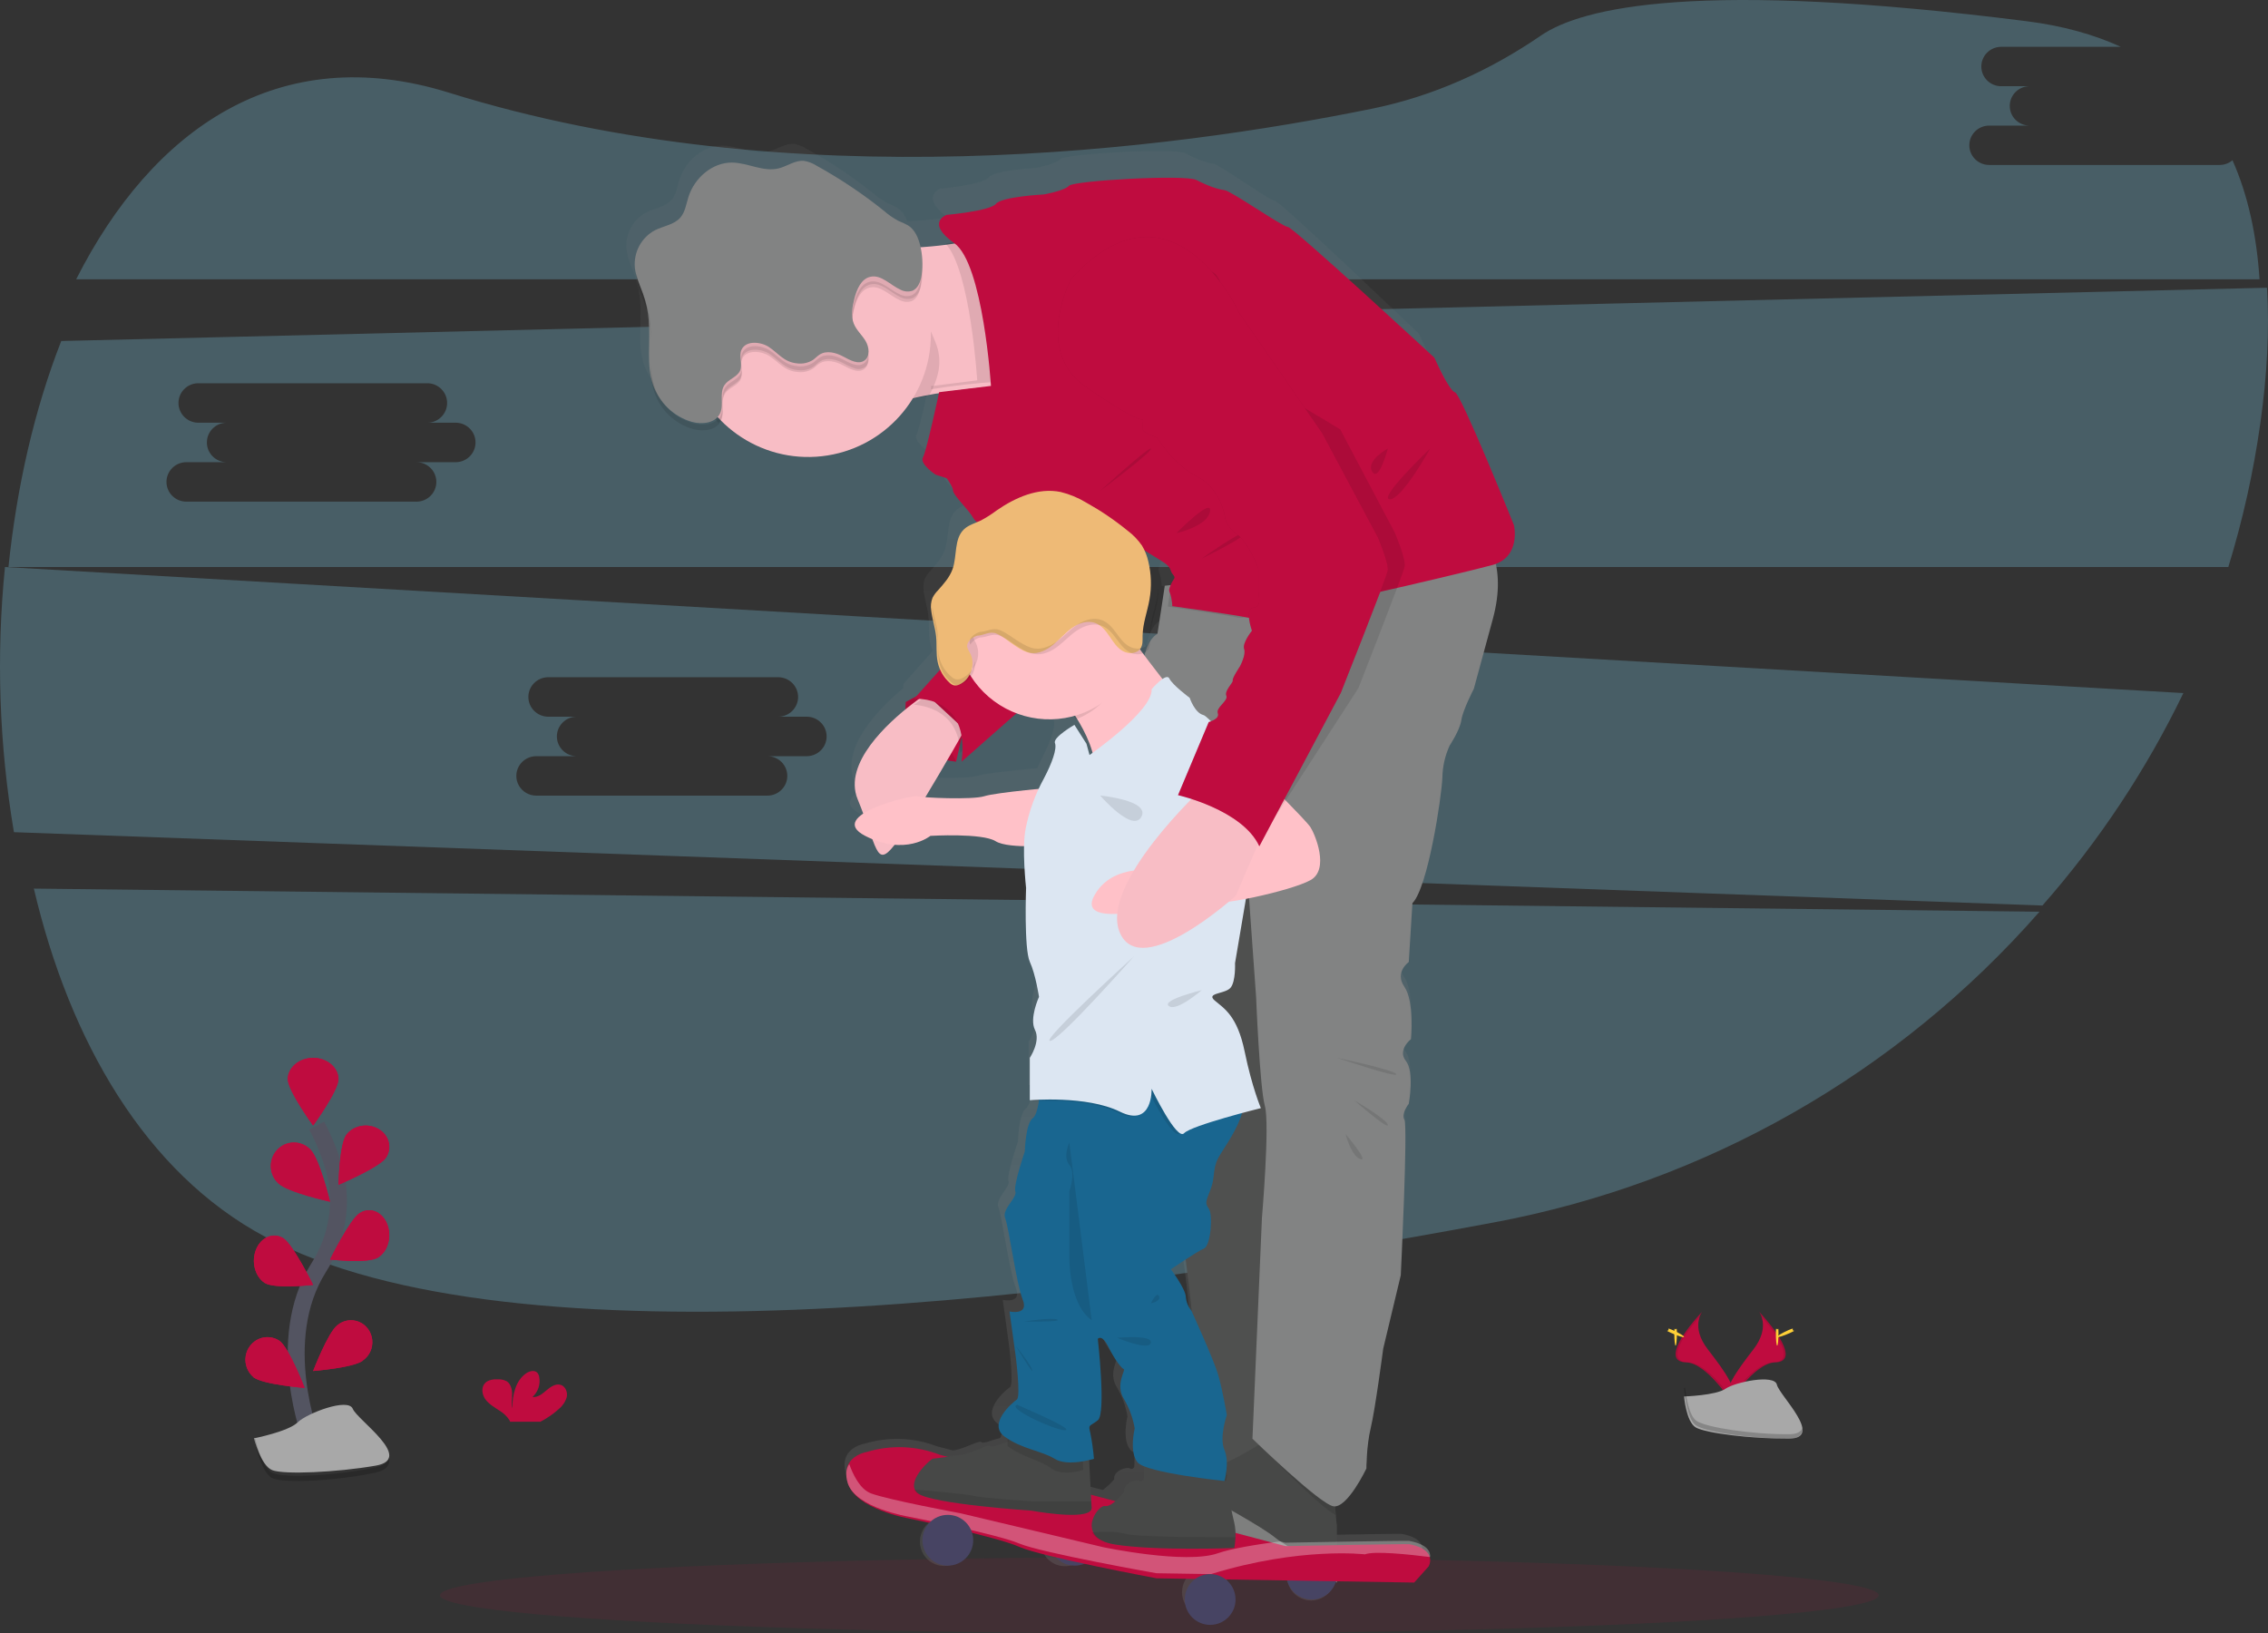 <?xml version="1.0" encoding="UTF-8"?>
<svg width="268px" height="193px" viewBox="0 0 268 193" version="1.1" xmlns="http://www.w3.org/2000/svg" xmlns:xlink="http://www.w3.org/1999/xlink">
    <rect x="0" y="0" width="268" height="193" fill="#333333" stroke="none"/>
    <!-- Generator: Sketch 55 (78076) - https://sketchapp.com -->
    <title>undraw_fatherhood_7i19</title>
    <desc>Created with Sketch.</desc>
    <defs>
        <linearGradient x1="50.002%" y1="100.052%" x2="50.002%" y2="0.007%" id="linearGradient-1">
            <stop stop-color="#808080" stop-opacity="0.25" offset="0%"></stop>
            <stop stop-color="#808080" stop-opacity="0.12" offset="54%"></stop>
            <stop stop-color="#808080" stop-opacity="0.1" offset="100%"></stop>
        </linearGradient>
    </defs>
    <g id="principal" stroke="none" stroke-width="1" fill="none" fill-rule="evenodd">
        <g id="Intro-simulador-version-terceros-5" transform="translate(-54, -170)">
            <g id="undraw_fatherhood_7i19" transform="translate(54, 170)">
                <path d="M4,105 C8.229,123.013 17.183,138.584 31.33,146.142 C60.739,161.827 127.057,153.736 176.55,144.442 C201.56,139.762 224.262,126.831 241,107.731 L4,105 Z" id="Path" fill="#6BA4B8" fill-rule="nonzero" opacity="0.38"></path>
                <path d="M262.275,19.493 L235.058,19.493 C233.759,19.493 232.706,18.451 232.706,17.167 C232.706,15.882 233.759,14.841 235.058,14.841 L239.763,14.841 C238.493,14.801 237.485,13.771 237.485,12.514 C237.485,11.258 238.493,10.228 239.763,10.187 L236.403,10.187 C235.133,10.147 234.125,9.117 234.125,7.86 C234.125,6.604 235.133,5.574 236.403,5.534 L250.609,5.534 C247.457,4.085 243.772,3.053 239.526,2.512 C200.791,-2.407 186.961,0.848 182.082,4.203 C176.064,8.333 169.349,11.371 162.173,12.834 C138.273,17.71 93.578,23.579 53.068,10.955 C32.934,4.676 17.971,15.283 9,33 L267,33 C266.663,27.851 265.655,23.098 263.804,18.935 C263.379,19.296 262.836,19.494 262.275,19.493 Z" id="Path" fill="#6BA4B8" fill-rule="nonzero" opacity="0.38"></path>
                <path d="M0.588,67 C-0.461,77.445 -0.105,87.982 1.646,98.334 L241.345,107 C248.018,99.414 253.621,90.969 258,81.896 L0.588,67 Z M95.392,89.352 L90.672,89.352 C91.975,89.352 93.031,90.395 93.031,91.683 C93.031,92.97 91.975,94.014 90.672,94.014 L63.371,94.014 C62.528,94.014 61.75,93.569 61.328,92.848 C60.907,92.127 60.907,91.238 61.328,90.517 C61.75,89.796 62.528,89.352 63.371,89.352 L68.09,89.352 C66.817,89.311 65.805,88.279 65.805,87.019 C65.805,85.76 66.817,84.728 68.09,84.687 L64.72,84.687 C63.447,84.647 62.435,83.614 62.435,82.355 C62.435,81.095 63.447,80.063 64.72,80.023 L92.022,80.023 C93.295,80.063 94.307,81.095 94.307,82.355 C94.307,83.614 93.295,84.647 92.022,84.687 L95.392,84.687 C96.666,84.728 97.677,85.76 97.677,87.019 C97.677,88.279 96.666,89.311 95.392,89.352 L95.392,89.352 Z" id="Shape" fill="#6BA4B8" fill-rule="nonzero" opacity="0.38"></path>
                <path d="M267.879,34 L7.237,40.294 C4.066,48.381 1.976,57.519 1,67 L263.312,67 C265.025,61.433 266.291,55.741 267.101,49.976 C267.881,44.406 268.194,39.018 267.879,34 Z M53.915,54.614 L49.214,54.614 C50.053,54.614 50.829,55.058 51.248,55.779 C51.668,56.501 51.668,57.389 51.248,58.11 C50.829,58.832 50.053,59.276 49.214,59.276 L22.022,59.276 C20.725,59.276 19.673,58.232 19.673,56.945 C19.673,55.657 20.725,54.614 22.022,54.614 L26.723,54.614 C25.455,54.573 24.447,53.541 24.447,52.282 C24.447,51.022 25.455,49.99 26.723,49.949 L23.367,49.949 C22.098,49.909 21.091,48.877 21.091,47.617 C21.091,46.358 22.098,45.325 23.367,45.285 L50.558,45.285 C51.827,45.325 52.834,46.358 52.834,47.617 C52.834,48.877 51.827,49.909 50.558,49.949 L53.915,49.949 C55.183,49.99 56.191,51.022 56.191,52.282 C56.191,53.541 55.183,54.573 53.915,54.614 L53.915,54.614 Z" id="Shape" fill="#6BA4B8" fill-rule="nonzero" opacity="0.38"></path>
                <ellipse id="Oval" fill="#BF0C3F" fill-rule="nonzero" opacity="0.1" cx="137" cy="188.5" rx="85" ry="4.5"></ellipse>
                <path d="M207.856,155 C207.856,155 209.255,156.767 207.209,159.423 C205.163,162.079 203.476,164.337 204.151,166 C204.151,166 207.237,161.049 209.758,160.98 C212.278,160.912 210.619,157.978 207.856,155 Z" id="Path" fill="#BF0C3F" fill-rule="nonzero"></path>
                <path d="M207.815,155 C207.937,155.171 208.034,155.357 208.103,155.552 C210.583,158.329 211.903,160.92 209.521,160.984 C207.299,161.045 204.637,164.826 204,165.781 C204.02,165.856 204.045,165.929 204.075,166 C204.075,166 207.196,161.052 209.745,160.984 C212.295,160.915 210.609,157.976 207.815,155 Z" id="Path" fill="#000000" fill-rule="nonzero" opacity="0.1"></path>
                <path d="M210.155,157.522 C210.155,158.339 210.087,159 210.001,159 C209.916,159 209.845,158.339 209.845,157.522 C209.845,156.706 209.933,157.09 210.018,157.09 C210.104,157.09 210.155,156.706 210.155,157.522 Z" id="Path" fill="#FFD037" fill-rule="nonzero"></path>
                <path d="M211.524,157.505 C210.743,157.857 210.064,158.069 210.004,157.979 C209.944,157.889 210.532,157.532 211.313,157.18 C212.094,156.828 211.784,157.084 211.844,157.18 C211.904,157.276 212.305,157.154 211.524,157.505 Z" id="Path" fill="#FFD037" fill-rule="nonzero"></path>
                <path d="M201.144,155 C201.144,155 199.744,156.767 201.791,159.423 C203.838,162.079 205.522,164.337 204.85,166 C204.85,166 201.76,161.049 199.242,160.98 C196.724,160.912 198.378,157.978 201.144,155 Z" id="Path" fill="#BF0C3F" fill-rule="nonzero"></path>
                <path d="M201.185,155 C201.062,155.17 200.964,155.356 200.896,155.552 C198.416,158.329 197.094,160.92 199.478,160.984 C201.698,161.045 204.376,164.826 205,165.781 C204.979,165.855 204.954,165.926 204.925,166 C204.925,166 201.801,161.052 199.254,160.984 C196.707,160.915 198.388,157.976 201.185,155 Z" id="Path" fill="#000000" fill-rule="nonzero" opacity="0.1"></path>
                <path d="M197.845,157.522 C197.845,158.339 197.913,159 197.999,159 C198.084,159 198.155,158.339 198.155,157.522 C198.155,156.706 198.067,157.09 197.982,157.09 C197.896,157.09 197.845,156.706 197.845,157.522 Z" id="Path" fill="#FFD037" fill-rule="nonzero"></path>
                <path d="M197.474,157.505 C198.254,157.857 198.936,158.069 198.996,157.979 C199.056,157.889 198.469,157.532 197.688,157.18 C196.908,156.828 197.217,157.084 197.158,157.18 C197.098,157.276 196.694,157.154 197.474,157.505 Z" id="Path" fill="#FFD037" fill-rule="nonzero"></path>
                <path d="M199,165.009 C199,165.009 202.762,164.893 203.898,164.098 C205.034,163.304 209.685,162.35 209.966,163.615 C210.248,164.881 215.618,169.965 211.372,169.999 C207.126,170.033 201.505,169.347 200.374,168.668 C199.242,167.989 199,165.009 199,165.009 Z" id="Path" fill="#A8A8A8" fill-rule="nonzero"></path>
                <path d="M211.448,169.471 C207.2,169.512 201.577,168.689 200.445,167.875 C199.583,167.253 199.24,165.025 199.125,164 L199,164 C199,164 199.245,167.586 200.37,168.403 C201.494,169.219 207.124,170.039 211.372,169.999 C212.597,169.999 213.024,169.471 212.999,168.707 C212.828,169.176 212.36,169.463 211.448,169.471 Z" id="Path" fill="#000000" fill-rule="nonzero" opacity="0.2"></path>
                <path d="M66.037,166.487 C66.483,166.124 66.808,165.636 66.97,165.085 C67.089,164.531 66.851,163.875 66.319,163.659 C65.721,163.432 65.082,163.846 64.596,164.262 C64.11,164.678 63.558,165.155 62.924,165.066 C63.587,164.467 63.886,163.565 63.711,162.691 C63.683,162.513 63.608,162.345 63.492,162.207 C63.159,161.853 62.559,162.003 62.16,162.282 C60.897,163.168 60.544,164.879 60.537,166.417 C60.411,165.862 60.518,165.284 60.515,164.722 C60.513,164.16 60.355,163.512 59.874,163.214 C59.575,163.055 59.24,162.976 58.901,162.986 C58.333,162.964 57.701,163.023 57.312,163.434 C56.826,163.95 56.955,164.812 57.375,165.371 C57.796,165.93 58.432,166.293 59.018,166.683 C59.489,166.962 59.892,167.344 60.194,167.799 C60.229,167.864 60.258,167.931 60.282,168 L63.842,168 C64.639,167.597 65.377,167.088 66.037,166.487 L66.037,166.487 Z" id="Path" fill="#BF0C3F" fill-rule="nonzero"></path>
                <path d="M36.765,170 C36.765,170 32.284,158.408 37.603,149.878 C39.867,146.31 40.551,142.279 39.553,138.389 C39.061,136.547 38.347,134.743 37.421,133" id="Path" stroke="#535461" stroke-width="2"></path>
                <path d="M40,127.483 C40,128.898 37.001,133 37.001,133 C37.001,133 34,128.888 34,127.483 C34.05,126.099 35.378,125 37,125 C38.622,125 39.95,126.099 40,127.483 L40,127.483 Z" id="Path" fill="#BF0C3F" fill-rule="nonzero"></path>
                <path d="M45.593,136.822 C44.76,137.987 40,140 40,140 C40,140 40.087,135.253 40.923,134.09 C41.777,132.968 43.464,132.664 44.729,133.404 C45.995,134.144 46.378,135.659 45.593,136.822 L45.593,136.822 Z" id="Path" fill="#BF0C3F" fill-rule="nonzero"></path>
                <path d="M44.648,148.604 C43.475,149.336 39,148.829 39,148.829 C39,148.829 41.333,144.074 42.506,143.343 C43.268,142.843 44.188,142.893 44.912,143.472 C45.635,144.051 46.05,145.069 45.995,146.134 C45.94,147.198 45.425,148.143 44.648,148.604 L44.648,148.604 Z" id="Path" fill="#BF0C3F" fill-rule="nonzero"></path>
                <path d="M42.884,160.774 C41.761,161.627 37,162 37,162 C37,162 38.753,157.442 39.867,156.588 C40.588,155.981 41.578,155.831 42.44,156.198 C43.302,156.566 43.897,157.39 43.988,158.344 C44.079,159.298 43.651,160.225 42.874,160.757 L42.884,160.774 Z" id="Path" fill="#BF0C3F" fill-rule="nonzero"></path>
                <path d="M32.884,139.822 C33.964,140.89 39,142 39,142 C39,142 37.765,136.906 36.68,135.836 C35.987,135.114 34.963,134.832 34.007,135.099 C33.05,135.367 32.312,136.141 32.077,137.122 C31.843,138.104 32.15,139.137 32.879,139.822 L32.884,139.822 Z" id="Path" fill="#BF0C3F" fill-rule="nonzero"></path>
                <path d="M31.282,151.6 C32.47,152.339 37,151.828 37,151.828 C37,151.828 34.638,147.033 33.451,146.292 C32.268,145.593 30.849,146.19 30.258,147.635 C29.668,149.081 30.123,150.843 31.282,151.6 L31.282,151.6 Z" id="Path" fill="#BF0C3F" fill-rule="nonzero"></path>
                <path d="M29.946,162.742 C31.102,163.615 36,164 36,164 C36,164 34.198,159.323 33.049,158.448 C31.894,157.66 30.338,157.937 29.512,159.079 C28.685,160.22 28.88,161.824 29.953,162.725 L29.946,162.742 Z" id="Path" fill="#BF0C3F" fill-rule="nonzero"></path>
                <path d="M40,127.483 C40,128.898 37.001,133 37.001,133 C37.001,133 34,128.888 34,127.483 C34.05,126.099 35.378,125 37,125 C38.622,125 39.95,126.099 40,127.483 L40,127.483 Z" id="Path" fill="#BF0C3F" fill-rule="nonzero"></path>
                <path d="M45.593,136.822 C44.76,137.987 40,140 40,140 C40,140 40.087,135.253 40.923,134.09 C41.777,132.968 43.464,132.664 44.729,133.404 C45.995,134.144 46.378,135.659 45.593,136.822 L45.593,136.822 Z" id="Path" fill="#BF0C3F" fill-rule="nonzero"></path>
                <path d="M44.648,148.604 C43.475,149.336 39,148.829 39,148.829 C39,148.829 41.333,144.074 42.506,143.343 C43.268,142.843 44.188,142.893 44.912,143.472 C45.635,144.051 46.05,145.069 45.995,146.134 C45.94,147.198 45.425,148.143 44.648,148.604 L44.648,148.604 Z" id="Path" fill="#BF0C3F" fill-rule="nonzero"></path>
                <path d="M42.884,160.774 C41.761,161.627 37,162 37,162 C37,162 38.753,157.442 39.867,156.588 C40.588,155.981 41.578,155.831 42.44,156.198 C43.302,156.566 43.897,157.39 43.988,158.344 C44.079,159.298 43.651,160.225 42.874,160.757 L42.884,160.774 Z" id="Path" fill="#BF0C3F" fill-rule="nonzero"></path>
                <path d="M32.884,139.822 C33.964,140.89 39,142 39,142 C39,142 37.765,136.906 36.68,135.836 C35.987,135.114 34.963,134.832 34.007,135.099 C33.05,135.367 32.312,136.141 32.077,137.122 C31.843,138.104 32.15,139.137 32.879,139.822 L32.884,139.822 Z" id="Path" fill="#BF0C3F" fill-rule="nonzero"></path>
                <path d="M31.282,151.6 C32.47,152.339 37,151.828 37,151.828 C37,151.828 34.638,147.033 33.451,146.292 C32.268,145.593 30.849,146.19 30.258,147.635 C29.668,149.081 30.123,150.843 31.282,151.6 L31.282,151.6 Z" id="Path" fill="#BF0C3F" fill-rule="nonzero"></path>
                <path d="M29.946,162.742 C31.102,163.615 36,164 36,164 C36,164 34.198,159.323 33.049,158.448 C31.894,157.66 30.338,157.937 29.512,159.079 C28.685,160.22 28.88,161.824 29.953,162.725 L29.946,162.742 Z" id="Path" fill="#BF0C3F" fill-rule="nonzero"></path>
                <path d="M30,169.96 C30,169.96 34.077,169.153 35.163,168.079 C36.249,167.004 41.141,165.123 41.684,166.466 C42.227,167.808 49.019,172.377 44.399,173.183 C39.779,173.99 33.532,174.258 32.174,173.719 C30.817,173.181 30,169.96 30,169.96 Z" id="Path" fill="#A8A8A8" fill-rule="nonzero"></path>
                <path d="M44.407,173.381 C39.789,174.372 33.539,174.701 32.182,174.042 C31.148,173.538 30.429,171.128 30.145,170 L30,170.038 C30,170.038 30.817,173.999 32.175,174.657 C33.532,175.316 39.782,174.987 44.4,173.999 C45.734,173.707 46.115,173.04 45.972,172.192 C45.865,172.743 45.4,173.168 44.407,173.381 Z" id="Path" fill="#000000" fill-rule="nonzero" opacity="0.2"></path>
                <path d="M176.108,63.279 C177.412,61.814 176.902,59.53 176.902,59.53 C176.902,59.53 170.748,43.759 170.066,43.585 C169.383,43.412 167.671,39.433 167.671,39.433 C167.671,39.433 151.263,23.747 150.672,23.747 C150.082,23.747 144.091,19.415 143.324,19.329 C142.557,19.244 141.357,18.809 140.075,18.108 C138.793,17.407 125.801,18.196 125.288,18.802 C124.776,19.408 122.374,19.842 122.374,19.842 C122.374,19.842 117.503,20.101 116.818,20.968 C116.133,21.835 111.094,22.294 111.094,22.294 C111.094,22.294 108.615,23.222 111.98,25.686 L111.98,25.686 C110.902,25.857 109.642,25.989 108.362,26.082 C108.042,26.104 107.716,26.126 107.391,26.143 L107.199,26.143 C106.984,25.49 106.565,24.923 106.004,24.529 C105.637,24.329 105.259,24.152 104.87,23.999 C104.268,23.677 103.705,23.288 103.19,22.839 C100.698,20.846 98.04,19.075 95.244,17.544 C94.812,17.272 94.331,17.091 93.828,17.009 C92.786,16.909 91.856,17.644 90.836,17.891 C89.044,18.323 87.237,17.224 85.394,17.207 C83.092,17.185 80.996,18.987 80.294,21.21 C80.035,22.033 79.918,22.949 79.357,23.601 C78.629,24.453 77.397,24.578 76.399,25.083 C74.925,25.856 74.001,27.389 74,29.061 L74,29.081 C74,29.21 74,29.34 74.022,29.469 C74.136,30.515 74.617,31.479 74.969,32.471 C75.331,33.487 75.559,34.546 75.649,35.621 C75.65,35.633 75.65,35.644 75.649,35.655 C75.663,35.834 75.676,36.012 75.683,36.193 C75.683,36.229 75.683,36.268 75.683,36.307 C75.683,36.478 75.683,36.652 75.683,36.825 C75.683,37.758 75.651,38.698 75.654,39.631 L75.654,39.68 L75.654,40.103 C75.654,40.137 75.654,40.171 75.654,40.205 C75.654,40.33 75.654,40.449 75.668,40.581 L75.668,40.713 C75.668,40.828 75.685,40.945 75.697,41.06 C75.697,41.109 75.697,41.16 75.71,41.209 C75.71,41.321 75.736,41.431 75.751,41.541 L75.773,41.697 C75.79,41.807 75.809,41.917 75.829,42.027 L75.858,42.178 C75.882,42.296 75.911,42.423 75.94,42.53 C75.952,42.572 75.96,42.611 75.969,42.652 C76.013,42.815 76.062,42.971 76.115,43.121 C76.853,45.201 78.538,46.799 80.647,47.417 C81.038,47.525 81.443,47.576 81.849,47.568 C82.577,47.551 83.274,47.324 83.706,46.823 C83.813,46.946 83.918,47.068 84.029,47.19 C87.244,50.705 91.962,52.423 96.669,51.79 C101.376,51.158 105.481,48.256 107.665,44.015 C107.92,43.959 108.173,43.907 108.428,43.859 C108.87,43.776 109.314,43.697 109.761,43.614 L110.191,43.546 L110.191,43.546 L110.361,43.517 C112.546,43.17 114.669,42.938 116.189,42.784 L110.181,43.534 C110.181,43.534 108.724,50.57 108.304,51.349 C107.884,52.128 109.761,53.427 109.761,53.427 C109.761,53.427 111.385,55.42 111.385,56.028 C111.385,56.636 113.265,58.368 113.777,59.32 C113.843,59.441 113.924,59.552 114.02,59.65 C113.641,59.797 113.291,60.012 112.986,60.282 C111.798,61.413 112.194,63.396 111.65,64.949 C111.31,65.926 110.599,66.717 109.914,67.487 C109.668,67.738 109.462,68.025 109.302,68.339 C109.213,68.547 109.158,68.768 109.139,68.994 L109.139,68.994 C109.127,69.119 109.122,69.244 109.125,69.37 L109.125,69.414 C109.125,69.511 109.125,69.607 109.144,69.702 C109.144,69.743 109.144,69.785 109.144,69.826 C109.263,70.847 109.608,71.834 109.712,72.855 C109.817,73.875 109.69,74.904 109.899,75.898 C109.972,76.244 110.084,76.581 110.234,76.901 L106.757,80.809 C106.757,80.809 106.735,81.002 106.728,81.319 C103.828,83.739 99.345,88.306 100.946,92.334 C101.121,92.775 101.282,93.197 101.431,93.601 C100.254,94.356 99.865,95.252 101.631,96.146 C101.91,96.287 102.179,96.41 102.444,96.519 C103.35,99.194 103.704,99.938 105.222,97.968 C105.385,97.753 105.574,97.479 105.781,97.184 C107.918,97.14 109.154,96.146 109.154,96.146 C109.154,96.146 115.135,95.799 116.682,96.754 C117.457,97.242 119.278,97.34 120.89,97.328 C120.869,99.075 120.95,100.822 121.133,102.559 C121.133,102.559 120.876,109.925 121.561,111.485 C122.245,113.046 122.624,115.732 122.624,115.732 C122.624,115.732 121.476,118.331 122.158,119.718 C122.84,121.105 121.561,123.098 121.561,123.098 L121.561,128.209 L122.046,128.175 C122.01,128.519 121.964,128.881 121.903,129.225 C121.762,130.024 121.551,130.739 121.225,130.971 C120.371,131.589 120.286,134.879 120.286,134.879 C120.286,134.879 118.918,138.867 119.173,139.56 C119.428,140.254 117.551,141.639 117.979,142.679 C118.406,143.719 119.28,150.304 120.04,152.204 C120.8,154.104 118.491,153.591 118.491,153.591 L119.173,158.529 C119.173,158.529 119.858,163.555 119.346,163.902 C118.833,164.248 115.885,166.761 117.913,168.234 C118.071,168.349 118.231,168.454 118.399,168.554 C118.408,168.782 118.402,169.01 118.382,169.238 C118.343,169.626 118.246,169.936 118.03,169.97 C117.427,170.058 116.23,170.664 115.978,170.405 C115.725,170.146 114.278,171.06 112.821,171.358 L112.619,171.389 L110.727,170.901 C107.99,169.852 104.986,169.741 102.179,170.583 C102.179,170.583 100.807,170.798 100.142,171.829 C99.804,172.356 99.656,173.099 99.957,174.134 C100.87,177.197 107.094,178.252 107.094,178.252 C107.094,178.252 109.251,178.699 111.842,179.29 C111.757,179.29 111.67,179.29 111.582,179.29 C110.1,179.28 108.855,180.411 108.717,181.895 C108.578,183.38 109.591,184.724 111.049,184.992 C112.508,185.26 113.928,184.361 114.319,182.923 C114.711,181.485 113.944,179.985 112.554,179.468 C115.468,180.142 118.695,180.963 120.006,181.541 C120.983,181.911 121.983,182.213 123.001,182.445 C123.104,183.689 123.998,184.722 125.208,184.996 C126.419,185.27 127.667,184.721 128.29,183.642 C132.255,184.475 136.075,185.18 136.075,185.18 L142.455,185.285 L142.498,185.285 C140.933,185.296 139.671,186.578 139.677,188.152 C139.682,189.727 140.952,191 142.518,191 C144.083,191 145.354,189.727 145.359,188.152 C145.364,186.578 144.103,185.296 142.537,185.285 L152.195,185.444 C151.878,186.524 152.219,187.69 153.066,188.425 C153.914,189.161 155.11,189.33 156.126,188.858 C157.142,188.385 157.789,187.359 157.78,186.233 C157.78,185.997 157.751,185.763 157.693,185.534 L166.212,185.674 L167.912,183.793 C168.007,183.61 168.064,183.41 168.079,183.205 C168.13,182.587 167.812,181.649 165.636,181.251 C165.476,181.222 161.037,181.292 157.115,181.358 L157.115,179.81 C157.115,179.81 157.006,178.958 156.938,177.954 C156.918,177.658 156.901,177.351 156.894,177.048 C157.116,177.201 157.362,177.314 157.623,177.382 C159.247,177.644 161.469,172.877 161.469,172.877 C161.469,172.877 161.469,170.19 161.982,168.024 C162.494,165.858 163.439,158.578 163.439,158.578 L165.493,149.827 C165.493,149.827 166.343,131.975 165.916,131.281 C165.488,130.588 166.43,129.374 166.43,129.374 C166.43,129.374 167.113,125.562 166.088,124.263 C165.063,122.963 166.685,121.662 166.685,121.662 C166.685,121.662 167.113,117.156 165.916,115.424 C164.718,113.693 166.477,112.479 166.477,112.479 L166.904,105.46 C168.699,103.641 170.321,92.81 170.408,90.47 C170.431,89.153 170.722,87.855 171.263,86.655 C171.263,86.655 172.458,84.836 172.63,83.622 C172.803,82.408 174.087,79.898 174.087,79.898 L176.309,71.577 C177.205,68.222 176.977,65.741 176.382,63.972 C176.295,63.723 176.202,63.496 176.108,63.279 Z M135.964,63.767 C137.331,64.634 136.903,64.893 137.331,65.413 C137.758,65.934 137.416,65.846 137.073,66.713 C136.731,67.58 136.988,67.321 137.158,68.273 C137.328,69.226 137.246,69.226 137.246,69.226 L137.673,69.287 L137.078,73.309 C136.107,73.946 135.662,75.167 135.461,76.428 C134.888,75.675 134.31,74.894 133.793,74.166 C133.97,73.768 133.936,73.294 133.941,72.847 C133.96,71.382 134.504,69.983 134.754,68.539 C135.01,67.071 134.963,65.566 134.616,64.117 C134.491,63.571 134.3,63.044 134.045,62.546 C134.599,62.917 135.301,63.357 135.964,63.777 L135.964,63.767 Z M137.501,148.689 C137.501,148.689 138.581,147.957 139.63,147.29 C139.983,149.862 140.315,152.536 140.551,154.953 C140.174,154.113 139.912,153.542 139.912,153.542 C139.527,153.076 139.296,152.5 139.252,151.896 C139.21,150.953 137.501,148.699 137.501,148.699 L137.501,148.689 Z M131.092,59.618 C131.335,59.652 131.68,59.962 132.005,60.334 C131.704,60.089 131.401,59.845 131.09,59.616 L131.092,59.618 Z M115.451,91.679 C114.465,91.992 111.123,91.945 109.137,91.828 C109.88,90.551 110.618,89.251 111.274,88.087 C111.66,88.187 112.054,88.258 112.452,88.299 L118.957,82.553 C121.405,83.416 124.074,83.398 126.51,82.504 L126.687,82.782 C126.762,82.904 126.842,83.026 126.93,83.163 L126.767,82.897 C126.767,82.897 124.256,84.401 124.511,85.095 C124.766,85.788 124.171,87.52 123.231,89.376 C122.988,89.84 122.777,90.299 122.573,90.761 C120.446,90.961 116.437,91.366 115.451,91.679 Z M127.794,171.743 L127.758,171.057 C128.171,170.967 128.443,170.884 128.443,170.884 C128.357,169.865 128.215,168.853 128.015,167.851 C127.758,166.81 127.891,167.157 128.892,166.385 C129.892,165.614 128.892,156.861 128.892,156.861 C128.892,156.861 129.378,156.253 130.147,157.813 C130.917,159.374 131.689,160.326 131.947,160.412 C132.204,160.497 130.92,162.234 131.947,163.88 C132.585,164.944 133.019,166.12 133.227,167.345 C133.227,167.345 132.544,170.097 133.569,171.321 C133.708,171.464 133.873,171.577 134.055,171.656 C134.055,171.883 134.055,172.124 134.055,172.352 C134.055,172.808 134.055,173.199 134.033,173.282 C134.013,173.401 133.932,173.501 133.82,173.545 C133.708,173.589 133.582,173.571 133.487,173.497 C133.222,173.324 131.544,173.712 131.658,174.799 C131.261,175.27 130.811,175.694 130.317,176.061 L127.989,175.456 L127.794,171.743 Z" id="Shape" fill="url(#linearGradient-1)" fill-rule="nonzero"></path>
                <path d="M107.035,82.946 C107.035,82.946 106.178,89.345 112.976,90 L114,85.571 L111.858,82.946 L108.79,82 L107.035,82.946 Z" id="Path" fill="#BF0C3F" fill-rule="nonzero"></path>
                <path d="M108.797,82 L107.035,82.944 C107.035,82.944 106.174,89.345 113,90" id="Path" fill="#000000" fill-rule="nonzero" opacity="0.1"></path>
                <path d="M119,45.541 C119,45.541 114.739,45.809 110.467,46.535 C110.03,46.611 109.595,46.692 109.162,46.778 C108.91,46.827 108.663,46.878 108.416,46.934 C106.178,47.406 104.139,48.019 102.951,48.803 C101.525,49.74 101.05,47.216 101.005,43.709 C100.986,42.474 101.026,41.121 101.09,39.753 C101.173,38.171 101.295,36.569 101.423,35.128 C101.706,31.935 102.031,29.452 102.031,29.452 C102.031,29.452 103.524,29.452 105.517,29.382 L106.159,29.357 C106.784,29.333 107.447,29.299 108.114,29.257 C108.43,29.24 108.749,29.221 109.065,29.197 C110.329,29.104 111.577,28.973 112.629,28.802 C113.751,28.617 114.661,28.384 115.155,28.072 C117.413,26.694 119,45.541 119,45.541 Z" id="Path" fill="#F8BDC5" fill-rule="nonzero"></path>
                <path d="M138.38,69.54 L137.565,75.182 C137.565,75.182 135.788,77.49 136.021,78.772 C136.254,80.054 138.303,136.729 138.303,136.729 C138.303,136.729 142.321,160.663 140.926,163.741 C139.531,166.818 140.844,174 140.844,174 L149.205,172.633 L152,68 L138.38,69.54 Z" id="Path" fill="#474847" fill-rule="nonzero"></path>
                <path d="M138.38,69.54 L137.565,75.182 C137.565,75.182 135.788,77.49 136.021,78.772 C136.254,80.054 138.303,136.729 138.303,136.729 C138.303,136.729 142.321,160.663 140.926,163.741 C139.531,166.818 140.844,174 140.844,174 L149.205,172.633 L152,68 L138.38,69.54 Z" id="Path" fill="#9B9B9B" fill-rule="nonzero" opacity="0.1"></path>
                <path d="M157.973,175.513 C157.698,175.967 157.719,177.303 157.797,178.44 C157.864,179.418 157.973,180.249 157.973,180.249 L157.973,186 C157.973,186 148.704,182.787 143.601,179.403 C141.497,178.007 140.898,176.709 141.014,175.671 C141.183,174.193 142.802,173.23 143.601,173.23 C144.365,173.23 146.776,171.905 148.753,170.735 C150.306,169.819 151.597,169 151.597,169 C151.597,169 158.483,174.667 157.973,175.513 Z" id="Path" fill="#474847" fill-rule="nonzero"></path>
                <path d="M157.974,175.899 C157.706,176.38 157.727,177.796 157.802,179 C155.796,177.982 149.586,171.459 149,170.838 C150.512,169.868 151.768,169 151.768,169 C151.768,169 158.47,175.003 157.974,175.899 Z" id="Path" fill="#000000" fill-rule="nonzero" opacity="0.1"></path>
                <path d="M176.399,73.153 L174.155,81.395 C174.155,81.395 172.86,83.884 172.683,85.086 C172.507,86.289 171.302,88.092 171.302,88.092 C170.757,89.278 170.464,90.563 170.439,91.868 C170.353,94.188 168.722,104.918 166.9,106.721 L166.469,113.676 C166.469,113.676 164.752,114.876 165.951,116.603 C167.15,118.33 166.729,122.784 166.729,122.784 C166.729,122.784 165.088,124.072 166.125,125.36 C167.163,126.648 166.469,130.427 166.469,130.427 C166.469,130.427 165.52,131.627 165.951,132.315 C166.383,133.003 165.524,150.688 165.524,150.688 L163.45,159.358 C163.45,159.358 162.498,166.571 161.978,168.718 C161.458,170.865 161.461,173.523 161.461,173.523 C161.461,173.523 159.217,178.246 157.576,177.99 C155.935,177.734 147.997,170.003 147.997,170.003 L149.118,143.902 C149.118,143.902 150.067,132.827 149.463,130.681 C148.86,128.534 148.428,117.803 148.428,117.803 L147.219,100.891 L135.148,82.003 C135.148,82.003 134.273,76.507 136.774,74.877 L137.228,71.909 L137.638,69.211 L151.967,67.664 L173.89,62 C173.89,62 175.58,63.037 176.465,65.625 C177.071,67.369 177.304,69.828 176.399,73.153 Z" id="Path" fill="#828383" fill-rule="nonzero"></path>
                <path d="M139,82.288 C139,82.288 128.916,94.903 129.343,91.378 C129.611,89.165 128.231,86.461 127.158,84.752 C126.524,83.735 126,83.07 126,83.07 C126,83.07 132.153,71.581 132.495,73.147 C132.604,73.641 133.316,74.777 134.231,76.073 C136.162,78.789 139,82.288 139,82.288 Z" id="Path" fill="#FFC1C8" fill-rule="nonzero"></path>
                <path d="M158,185.72 L158,187 C158,187 148.717,183.578 143.606,179.975 C141.498,178.488 140.898,177.106 141.014,176 C143.835,177.51 149.085,180.389 150.675,181.687 C152.025,182.787 155.515,184.53 158,185.72 Z" id="Path" fill="#FFFFFF" fill-rule="nonzero" opacity="0.3"></path>
                <circle id="Oval" fill="#474463" fill-rule="nonzero" cx="155" cy="186" r="3"></circle>
                <circle id="Oval" fill="#474463" fill-rule="nonzero" cx="127" cy="182" r="3"></circle>
                <path d="M168.995,184.475 C168.979,184.686 168.921,184.891 168.826,185.078 L167.109,187 L143.11,186.604 L136.657,186.496 C136.657,186.496 123.073,183.956 120.426,182.772 C117.779,181.588 107.374,179.421 107.374,179.421 C107.374,179.421 101.09,178.338 100.168,175.206 C99.856,174.146 100.013,173.387 100.354,172.848 C101.024,171.792 102.412,171.571 102.412,171.571 C105.248,170.71 108.28,170.825 111.046,171.898 L151.273,182.528 L151.896,182.692 C151.896,182.692 166.236,182.417 166.525,182.47 C168.725,182.883 169.047,183.843 168.995,184.475 Z" id="Path" fill="#BF0C3F" fill-rule="nonzero"></path>
                <path d="M168.995,183.988 C166.581,183.683 162.372,183.233 161.288,183.667 C161.288,183.667 153.633,182.748 143.1,186 L136.657,185.898 C136.657,185.898 123.073,183.498 120.426,182.379 C117.779,181.26 107.374,179.212 107.374,179.212 C107.374,179.212 101.09,178.188 100.168,175.229 C99.856,174.226 100.013,173.51 100.354,173 C100.783,174.214 101.61,175.974 102.93,176.467 C105.002,177.24 113.521,178.817 113.521,178.817 L130.382,182.824 C130.382,182.824 140.118,184.874 143.907,183.538 C145.46,182.995 148.374,182.512 151.266,182.133 L151.889,182.288 C151.889,182.288 166.228,182.029 166.518,182.079 C168.725,182.483 169.047,183.39 168.995,183.988 Z" id="Path" fill="#FFFFFF" fill-rule="nonzero" opacity="0.3"></path>
                <path d="M145.978,181.803 C145.958,182.177 145.914,182.55 145.847,182.918 C145.847,182.918 136.588,183.272 131.768,182.509 C130.437,182.298 129.684,181.843 129.31,181.299 C128.971,180.777 128.905,180.106 129.136,179.52 C129.19,179.355 129.257,179.195 129.339,179.042 C129.698,178.372 130.251,177.896 130.553,177.96 C131.392,178.14 132.83,176.305 132.83,176.305 C132.716,175.184 134.366,174.78 134.623,174.963 C134.716,175.04 134.841,175.059 134.95,175.013 C135.06,174.967 135.139,174.864 135.159,174.74 C135.176,174.656 135.18,174.252 135.18,173.779 C135.18,172.991 135.159,172 135.159,172 L144.466,173.207 L144.835,175.106 C145.173,176.798 145.644,179.124 145.847,179.919 C145.987,180.535 146.032,181.171 145.978,181.803 L145.978,181.803 Z" id="Path" fill="#474847" fill-rule="nonzero"></path>
                <path d="M146,181.64 C145.98,182.066 145.935,182.489 145.866,182.907 C145.866,182.907 136.423,183.308 131.507,182.443 C130.149,182.203 129.381,181.686 129,181.069 C130.261,180.979 131.9,180.93 132.915,181.225 C134.363,181.652 143.022,181.652 146,181.64 Z" id="Path" fill="#000000" fill-rule="nonzero" opacity="0.1"></path>
                <path d="M128.997,178.111 C129.018,178.298 128.939,178.483 128.791,178.59 C127.603,179.559 121.901,178.506 121.901,178.506 C121.901,178.506 110.251,177.741 108.51,176.487 C108.353,176.378 108.222,176.232 108.126,176.061 C107.402,174.679 110.024,172.359 110.251,172.359 C110.478,172.359 113.611,171.908 113.821,171.865 C115.27,171.556 116.719,170.608 116.96,170.878 C117.202,171.149 118.409,170.519 118.999,170.43 C119.213,170.396 119.312,170.075 119.349,169.665 C119.383,169.109 119.365,168.552 119.296,168 L128.601,170.644 L128.683,172.209 L128.951,177.42 L128.985,178.06 C128.99,178.076 128.994,178.094 128.997,178.111 L128.997,178.111 Z" id="Path" fill="#474847" fill-rule="nonzero"></path>
                <path d="M121.863,178.494 C121.863,178.494 110.139,177.714 108.386,176.434 C108.228,176.323 108.096,176.175 108,176 C110.374,176.208 114.333,176.559 115.048,176.754 C116.076,177.014 121.853,177.394 121.853,177.394 L128.957,177.394 L128.991,178.047 C129.299,179.888 121.863,178.494 121.863,178.494 Z" id="Path" fill="#000000" fill-rule="nonzero" opacity="0.1"></path>
                <circle id="Oval" fill="#474463" fill-rule="nonzero" cx="112" cy="182" r="3"></circle>
                <circle id="Oval" fill="#474463" fill-rule="nonzero" cx="143" cy="189" r="3"></circle>
                <path d="M114,86.224 C114,86.224 113.457,87.184 112.639,88.611 C110.682,92.001 107.16,98.012 105.645,99.914 C103.492,102.617 103.665,100.084 101.338,94.422 C99.61,90.21 104.928,85.391 107.772,83.201 C108.751,82.439 109.436,82 109.436,82 L114,86.224 Z" id="Path" fill="#F8BDC5" fill-rule="nonzero"></path>
                <path d="M124.98,93 C124.98,93 117.717,93.63 116.317,94.081 C114.918,94.532 108.881,94.26 108.361,94.081 C107.841,93.902 97.508,96.335 102.234,98.768 C106.961,101.202 109.942,98.768 109.942,98.768 C109.942,98.768 116.069,98.407 117.65,99.401 C119.232,100.395 125,99.852 125,99.852 L124.98,93 Z" id="Path" fill="#FFC1C8" fill-rule="nonzero"></path>
                <path d="M110.54,40.432 C111.462,42.713 110.886,44.7 109.8,46.739 C107.082,47.234 104.524,47.915 103.101,48.799 C99.045,51.329 102.11,29.097 102.11,29.097 C102.11,29.097 104.071,29.097 106.557,29 C105.804,32.324 108.656,35.775 110.54,40.432 Z" id="Path" fill="#000000" fill-rule="nonzero" opacity="0.1"></path>
                <path d="M110,39.519 C109.991,46.893 104.447,53.086 97.119,53.909 C89.79,54.731 83.012,49.922 81.367,42.734 C79.723,35.545 83.737,28.268 90.694,25.823 C97.651,23.378 105.336,26.544 108.55,33.181 C109.507,35.157 110.003,37.324 110,39.519 Z" id="Path" fill="#F8BDC5" fill-rule="nonzero"></path>
                <path d="M176,65.541 C175.549,66.2 174.873,66.67 174.1,66.864 C170.838,67.786 147.844,73.321 146.341,72.985 C145.013,72.69 139.314,71.868 138,71.679 L138.397,69.044 L152.277,67.533 L173.513,62 C173.513,62 175.142,63.013 176,65.541 Z" id="Path" fill="#000000" fill-rule="nonzero" opacity="0.1"></path>
                <path d="M118,45.099 C115.325,45.262 112.659,45.562 110.014,46 C110.052,45.878 110.047,45.747 110,45.628 L115.472,44.943 C115.472,44.943 114.672,31.904 111.73,28.78 C112.834,28.599 113.73,28.372 114.216,28.068 C116.438,26.743 118,45.099 118,45.099 Z" id="Path" fill="#000000" fill-rule="nonzero" opacity="0.1"></path>
                <path d="M111.854,25.391 C111.854,25.391 116.992,24.938 117.688,24.084 C118.383,23.231 123.348,22.976 123.348,22.976 C123.348,22.976 125.785,22.549 126.317,21.95 C126.849,21.351 140.072,20.585 141.379,21.269 C142.685,21.953 143.905,22.377 144.689,22.464 C145.473,22.552 151.567,26.814 152.175,26.814 C152.784,26.814 169.494,42.263 169.494,42.263 C169.494,42.263 171.225,46.189 171.933,46.358 C172.641,46.528 178.9,62.061 178.9,62.061 C178.9,62.061 179.771,65.815 176.376,66.756 C172.982,67.697 149.033,73.327 147.467,72.985 C145.901,72.643 138.499,71.62 138.499,71.62 C138.499,71.62 138.586,71.62 138.412,70.681 C138.239,69.743 137.977,69.998 138.323,69.144 C138.67,68.291 139.021,68.376 138.586,67.864 C138.15,67.352 138.586,67.095 137.193,66.242 C135.8,65.388 134.224,64.45 134.145,64.195 C134.066,63.941 132.838,62.231 132.23,62.146 C131.621,62.061 114.553,57.367 114.553,57.367 L110.547,56.087 C110.547,56.087 108.633,54.806 109.063,54.04 C109.494,53.274 110.975,46.341 110.975,46.341 L117.099,45.602 C117.099,45.602 116.186,31.15 112.757,28.725 C109.328,26.3 111.854,25.391 111.854,25.391 Z" id="Path" fill="#BF0C3F" fill-rule="nonzero"></path>
                <path d="M115,86.473 C115,86.473 114.389,87.49 113.471,89 C113.328,84.332 109.796,83.426 108,83.271 C109.1,82.465 109.87,82 109.87,82 L115,86.473 Z" id="Path" fill="#000000" fill-rule="nonzero" opacity="0.1"></path>
                <path d="M110.573,53 L110.985,55.328 C110.985,55.328 112.607,57.313 112.607,57.916 C112.607,58.519 114.484,60.244 114.998,61.193 C115.512,62.141 117.301,62.315 116.617,63.954 C115.933,65.594 112.01,78.1 112.01,78.1 L108,82.584 C108,82.584 114.656,81.979 113.63,90 L122.25,82.403 L129,69.99 C129,69.99 122.429,57.399 122.175,56.365 C121.92,55.331 110.573,53 110.573,53 Z" id="Path" fill="#BF0C3F" fill-rule="nonzero"></path>
                <path d="M130,58 C130,58 136,53.529 136,53.032 C136,52.535 130,58 130,58 Z" id="Path" fill="#000000" fill-rule="nonzero" opacity="0.1"></path>
                <path d="M139,63 C139,63 142.678,62.207 142.984,60.428 C143.291,58.648 139,63 139,63 Z" id="Path" fill="#000000" fill-rule="nonzero" opacity="0.1"></path>
                <path d="M142,66 C142,66 147.212,63.476 146.993,63.039 C146.774,62.602 142,66 142,66 Z" id="Path" fill="#000000" fill-rule="nonzero" opacity="0.1"></path>
                <path d="M164,53 C164,53 161.362,54.412 162.146,55.735 C162.93,57.058 164,53 164,53 Z" id="Path" fill="#000000" fill-rule="nonzero" opacity="0.1"></path>
                <path d="M169,53 C169,53 162.805,58.887 164.206,58.998 C165.607,59.11 169,53 169,53 Z" id="Path" fill="#000000" fill-rule="nonzero" opacity="0.1"></path>
                <path d="M158,125 C158,125 164.811,126.423 164.996,126.93 C165.182,127.438 158,125 158,125 Z" id="Path" fill="#000000" fill-rule="nonzero" opacity="0.1"></path>
                <path d="M160,130 C160,130 163.899,132.261 163.998,132.919 C164.098,133.577 160,130 160,130 Z" id="Path" fill="#000000" fill-rule="nonzero" opacity="0.1"></path>
                <path d="M159,134 C159,134 159.656,136.586 160.75,136.969 C161.843,137.353 159,134 159,134 Z" id="Path" fill="#000000" fill-rule="nonzero" opacity="0.1"></path>
                <path d="M108.918,33.311 C108.918,33.336 108.918,33.363 108.906,33.388 C108.789,34.162 108.476,35 107.759,35.257 C107.325,35.381 106.862,35.338 106.457,35.136 C105.237,34.595 104.15,33.294 102.847,33.608 C102.227,33.756 101.792,34.234 101.485,34.82 C101.271,35.241 101.107,35.687 100.996,36.147 C100.752,37.116 100.557,38.17 100.93,39.092 C100.992,39.243 101.065,39.388 101.15,39.527 C101.497,40.088 101.985,40.565 102.327,41.132 C102.752,41.839 102.861,42.899 102.2,43.384 C101.864,43.608 101.446,43.667 101.062,43.545 C100.578,43.39 100.112,43.181 99.673,42.922 C98.809,42.464 97.72,42.18 96.9,42.709 C96.617,42.887 96.39,43.144 96.119,43.332 C95.555,43.685 94.887,43.826 94.232,43.73 C92.679,43.569 92.098,42.573 90.911,41.802 C90.042,41.233 88.226,40.991 87.708,42.153 C87.376,42.894 87.87,43.829 87.545,44.585 C87.22,45.342 86.187,45.574 85.709,46.277 C85.079,47.201 85.665,48.539 85.204,49.565 C85.133,49.724 85.038,49.871 84.923,50 C79.546,44.133 79.717,35.009 85.309,29.352 C90.902,23.695 99.911,23.533 105.698,28.985 L106.357,28.96 C106.999,28.935 107.681,28.901 108.367,28.859 C108.529,29.207 108.656,29.57 108.745,29.944 C109.011,31.046 109.069,32.188 108.918,33.311 Z" id="Path" fill="#000000" fill-rule="nonzero" opacity="0.1"></path>
                <path d="M87.615,41.339 C87.28,42.088 87.775,43.032 87.451,43.794 C87.128,44.556 86.083,44.793 85.608,45.502 C84.973,46.439 85.561,47.79 85.1,48.824 C84.571,50.005 82.972,50.19 81.746,49.845 C79.622,49.227 77.919,47.605 77.172,45.487 C76.341,43.077 76.878,40.425 76.662,37.88 C76.57,36.79 76.339,35.716 75.975,34.686 C75.62,33.687 75.135,32.703 75.019,31.642 C74.851,29.799 75.8,28.038 77.417,27.194 C78.427,26.695 79.67,26.552 80.405,25.696 C80.969,25.032 81.089,24.105 81.352,23.268 C82.06,21.021 84.176,19.188 86.5,19.21 C88.358,19.225 90.177,20.342 91.994,19.902 C93.021,19.652 93.955,18.903 95.014,19.01 C95.521,19.092 96.008,19.276 96.443,19.552 C99.263,21.104 101.946,22.9 104.463,24.922 C104.983,25.378 105.553,25.773 106.161,26.098 C106.553,26.253 106.936,26.433 107.306,26.635 C108.098,27.134 108.513,28.086 108.738,29.01 C109.009,30.122 109.07,31.276 108.919,32.411 C108.812,33.213 108.503,34.112 107.755,34.379 C107.318,34.503 106.852,34.458 106.446,34.252 C105.22,33.71 104.132,32.396 102.822,32.711 C101.754,32.961 101.239,34.194 100.959,35.276 C100.714,36.255 100.513,37.318 100.893,38.252 C101.207,39.027 101.874,39.594 102.293,40.31 C102.712,41.027 102.832,42.098 102.165,42.585 C101.43,43.127 100.432,42.55 99.626,42.121 C98.763,41.659 97.664,41.372 96.843,41.904 C96.561,42.083 96.333,42.343 96.059,42.535 C95.493,42.889 94.823,43.03 94.166,42.935 C92.604,42.773 92.021,41.766 90.832,40.987 C89.957,40.408 88.138,40.163 87.615,41.339 Z" id="Path" fill="#828383" fill-rule="nonzero"></path>
                <path d="M134,76.867 C133.936,77.214 133.45,77.253 133.351,77.591 C132.407,80.858 130.33,83.796 127.126,85 C126.51,84.048 126,83.426 126,83.426 C126,83.426 131.98,72.672 132.313,74.137 C132.419,74.593 133.11,75.654 134,76.867 Z" id="Path" fill="#000000" fill-rule="nonzero" opacity="0.1"></path>
                <path d="M135,73.998 C135.001,78.447 132.321,82.458 128.211,84.162 C124.101,85.865 119.369,84.924 116.223,81.779 C113.077,78.633 112.135,73.902 113.837,69.791 C115.54,65.68 119.551,63 124,63 C126.92,62.989 129.724,64.144 131.789,66.209 C133.854,68.274 135.01,71.077 135,73.998 Z" id="Path" fill="#FFC1C8" fill-rule="nonzero"></path>
                <path d="M127.921,171.955 L128,173.704 C127.058,173.96 125.266,174.297 124.221,173.51 C122.871,172.493 120.878,172.245 119.051,170.861 C119.084,170.24 119.066,169.617 119,169 L127.921,171.955 Z" id="Path" fill="#000000" fill-rule="nonzero" opacity="0.1"></path>
                <path d="M145,174.389 C144.934,174.768 144.872,175 144.872,175 C144.872,175 137.226,174.121 135.022,172.935 C135.022,172.078 135,171 135,171 L144.623,172.313 L145,174.389 Z" id="Path" fill="#000000" fill-rule="nonzero" opacity="0.1"></path>
                <path d="M143.086,140.443 C142.571,141.843 142.312,142.106 142.83,142.805 C143.347,143.503 143.086,147.181 142.265,147.529 C141.445,147.877 138.357,149.978 138.357,149.978 C138.357,149.978 140.067,152.253 140.118,153.21 C140.163,153.822 140.396,154.403 140.783,154.873 C140.783,154.873 143.43,160.649 143.958,162.486 C144.486,164.324 144.969,167.21 144.969,167.21 C144.969,167.21 144.044,169.836 144.684,171.325 C145.323,172.815 144.684,175 144.684,175 C144.684,175 135.448,174.038 134.425,172.802 C133.402,171.566 134.083,168.787 134.083,168.787 C133.872,167.548 133.434,166.361 132.793,165.286 C131.76,163.623 133.038,161.875 132.793,161.785 C132.549,161.696 131.76,160.736 130.983,159.162 C130.207,157.588 129.723,158.198 129.723,158.198 C129.723,158.198 130.729,167.036 129.723,167.825 C128.717,168.613 128.58,168.262 128.839,169.316 C129.039,170.328 129.183,171.351 129.269,172.379 C129.269,172.379 126.174,173.342 124.628,172.379 C123.082,171.417 120.754,171.241 118.71,169.754 C116.665,168.267 119.635,165.729 120.151,165.378 C120.666,165.027 119.98,159.953 119.98,159.953 L119.291,154.965 C119.291,154.965 121.611,155.49 120.849,153.566 C120.087,151.641 119.206,144.99 118.776,143.941 C118.346,142.892 120.241,141.49 119.98,140.791 C119.719,140.092 121.096,136.067 121.096,136.067 C121.096,136.067 121.184,132.743 122.041,132.119 C122.369,131.885 122.581,131.159 122.723,130.356 C122.873,129.408 122.962,128.451 122.989,127.492 C122.989,127.492 142.673,126.092 145.853,128.016 C147.285,128.881 147.185,130.475 146.586,132.089 C145.853,134.058 144.349,136.067 143.97,136.795 C143.26,138.138 143.601,139.043 143.086,140.443 Z" id="Path" fill="#196690" fill-rule="nonzero"></path>
                <path d="M145.585,131.748 C143.17,132.4 139.954,133.358 139.43,133.907 C138.58,134.808 135.689,128.846 135.689,128.846 C135.689,128.846 135.861,133.328 132.036,131.453 C128.725,129.829 123.381,130.043 122,130.131 C122.149,129.247 122.237,128.354 122.263,127.459 C122.263,127.459 141.724,126.153 144.868,127.948 C146.283,128.755 146.184,130.242 145.585,131.748 Z" id="Path" fill="#000000" fill-rule="nonzero" opacity="0.1"></path>
                <path d="M136.081,81.443 C136.081,81.443 137.816,79.408 138.175,80.171 C138.534,80.935 140.582,82.459 140.582,82.459 C140.582,82.459 141.169,84.238 142.203,84.493 C143.237,84.748 151,94.916 151,94.916 L148.206,100.423 L145.938,113.812 C145.938,113.812 146.038,115.931 145.42,116.701 C144.803,117.472 142.446,117.294 143.539,118.225 C144.632,119.157 146.201,120.005 147.074,124.245 C147.946,128.485 148.992,130.938 148.992,130.938 C148.992,130.938 140.793,132.973 139.92,133.904 C139.048,134.836 136.081,128.651 136.081,128.651 C136.081,128.651 136.257,133.3 132.33,131.357 C128.404,129.414 121.687,130.006 121.687,130.006 L121.687,124.998 C121.687,124.998 122.995,123.048 122.299,121.692 C121.602,120.337 122.775,117.794 122.775,117.794 C122.775,117.794 122.386,115.168 121.687,113.643 C120.988,112.119 121.25,104.915 121.25,104.915 C121.25,104.915 120.72,100.254 121.203,97.88 C121.613,95.822 122.338,93.836 123.352,91.986 C124.312,90.171 124.919,88.476 124.659,87.797 C124.398,87.118 126.961,85.649 126.961,85.649 L128.382,87.881 L128.744,89.215 C128.744,89.215 136.257,83.985 136.081,81.443 Z" id="Path" fill="#DCE6F2" fill-rule="nonzero"></path>
                <path d="M149.355,92 C149.355,92 154.313,96.924 154.843,97.731 C155.374,98.537 157.153,102.731 154.851,104.003 C152.549,105.275 143.532,107.237 142.637,106.56 C141.741,105.884 136.348,107.324 136.348,107.324 C136.348,107.324 127.328,109.563 129.275,105.891 C131.222,102.219 135.828,102.838 135.828,102.838 C135.828,102.838 143.268,102.825 144.063,102.074 C144.858,101.324 150.854,99.713 149.496,96.395 C148.138,93.076 149.355,92 149.355,92 Z" id="Path" fill="#FFC1C8" fill-rule="nonzero"></path>
                <path d="M134,113 C134,113 122.98,123 124.077,123 C125.174,123 134,113 134,113 Z" id="Path" fill="#000000" fill-rule="nonzero" opacity="0.1"></path>
                <path d="M142,117 C142,117 137.19,118.171 138.119,118.878 C139.049,119.585 142,117 142,117 Z" id="Path" fill="#000000" fill-rule="nonzero" opacity="0.1"></path>
                <path d="M130,94 C130,94 135.92,94.557 134.877,96.507 C133.833,98.456 130,94 130,94 Z" id="Path" fill="#000000" fill-rule="nonzero" opacity="0.1"></path>
                <path d="M126.358,135 C126.358,135 125.552,136.722 126.358,137.645 C127.165,138.569 126.358,140.772 126.358,140.772 L126.358,148.468 C126.358,148.468 126.247,154.054 129,156 L126.358,135 Z" id="Path" fill="#000000" fill-rule="nonzero" opacity="0.1"></path>
                <path d="M120,159 C120,159 121.731,161.117 121.98,161.892 C122.23,162.668 120,159 120,159 Z" id="Path" fill="#000000" fill-rule="nonzero" opacity="0.1"></path>
                <path d="M121,156.149 C121,156.149 124.429,155.634 124.957,155.934 C125.484,156.234 121,156.149 121,156.149 Z" id="Path" fill="#000000" fill-rule="nonzero" opacity="0.1"></path>
                <path d="M120.209,166 C120.209,166 119.374,166.095 121.042,167.09 C122.71,168.085 125.957,169.344 126,168.913 C126.042,168.483 120.209,166 120.209,166 Z" id="Path" fill="#000000" fill-rule="nonzero" opacity="0.1"></path>
                <path d="M132,158.072 C132.313,158.072 136.216,157.693 135.991,158.678 C135.765,159.664 132,158.072 132,158.072 Z" id="Path" fill="#000000" fill-rule="nonzero" opacity="0.1"></path>
                <path d="M136,154 C136,154 136.704,152.531 136.964,153.154 C137.223,153.777 136,154 136,154 Z" id="Path" fill="#000000" fill-rule="nonzero" opacity="0.1"></path>
                <path d="M134.998,72.488 C134.999,73.555 134.857,74.616 134.576,75.642 C134.117,76.076 133.324,76.081 132.758,75.758 C132.095,75.377 131.662,74.686 131.231,74.029 C130.8,73.372 130.31,72.715 129.604,72.434 C128.712,72.083 127.694,72.434 126.917,73.017 C126.14,73.599 125.52,74.37 124.786,74.992 C124.052,75.614 123.117,76.118 122.182,75.965 C121.578,75.869 121.043,75.513 120.524,75.17 C119.814,74.703 119.052,73.977 118.273,73.664 C117.494,73.35 116.852,73.911 116.111,73.911 C115.522,74.133 114.88,74.639 114.998,75.279 C115.062,75.516 115.164,75.74 115.301,75.94 C115.788,76.94 115.651,78.147 114.953,79 C112.26,74.939 112.36,69.537 115.202,65.587 C118.043,61.638 122.989,60.028 127.48,61.59 C131.971,63.152 135,67.536 135,72.473 L134.998,72.488 Z" id="Path" fill="#000000" fill-rule="nonzero" opacity="0.1"></path>
                <path d="M115.453,75.112 C114.842,75.334 114.178,75.841 114.298,76.483 C114.366,76.719 114.473,76.942 114.614,77.143 C115.33,78.43 114.725,80.278 113.388,80.876 C113.179,80.986 112.94,81.024 112.707,80.985 C112.522,80.927 112.354,80.825 112.216,80.688 C111.498,80.041 111.002,79.18 110.802,78.23 C110.591,77.242 110.721,76.194 110.613,75.178 C110.505,74.163 110.159,73.162 110.039,72.139 C109.954,71.634 110.008,71.114 110.194,70.637 C110.356,70.322 110.564,70.034 110.812,69.782 C111.501,69.009 112.219,68.218 112.565,67.237 C113.111,65.675 112.714,63.686 113.911,62.542 C114.465,62.019 115.239,61.823 115.926,61.492 C116.572,61.146 117.191,60.751 117.777,60.309 C119.996,58.772 122.693,57.591 125.331,58.134 C126.385,58.392 127.394,58.808 128.324,59.37 C130.052,60.33 131.693,61.441 133.228,62.691 C133.891,63.185 134.471,63.785 134.944,64.467 C135.296,65.051 135.55,65.69 135.694,66.357 C136.047,67.814 136.095,69.329 135.836,70.805 C135.591,72.253 135.035,73.659 135.013,75.129 C135.013,75.623 135.052,76.157 134.799,76.582 C134.395,77.259 133.392,77.323 132.706,76.948 C132.019,76.572 131.57,75.875 131.127,75.218 C130.683,74.561 130.173,73.903 129.442,73.624 C128.518,73.271 127.464,73.624 126.66,74.205 C125.855,74.786 125.216,75.559 124.453,76.182 C123.691,76.804 122.737,77.308 121.756,77.155 C121.131,77.059 120.577,76.705 120.04,76.362 C119.304,75.892 118.515,75.166 117.711,74.855 C116.907,74.543 116.218,75.112 115.453,75.112 Z" id="Path" fill="#EEBA76" fill-rule="nonzero"></path>
                <path d="M142.227,93 C142.227,93 129.808,104.491 132.341,110.237 C134.873,115.983 146.024,105.843 146.024,105.843 L150,96.642 L142.227,93 Z" id="Path" fill="#F8BDC5" fill-rule="nonzero"></path>
                <g id="Group" opacity="0.1" transform="translate(110, 69)" fill="#000000" fill-rule="nonzero">
                    <path d="M3.646,11.162 C3.432,11.267 3.186,11.303 2.947,11.266 C2.756,11.211 2.583,11.114 2.443,10.981 C1.703,10.365 1.192,9.546 0.984,8.642 C0.77,7.689 0.903,6.701 0.792,5.734 C0.681,4.767 0.323,3.816 0.202,2.84 C0.202,2.793 0.202,2.744 0.189,2.694 C0.162,2.964 0.166,3.235 0.202,3.504 C0.323,4.478 0.681,5.419 0.792,6.398 C0.903,7.376 0.77,8.353 0.984,9.304 C1.192,10.208 1.702,11.028 2.443,11.645 C2.584,11.776 2.757,11.873 2.947,11.927 C3.186,11.965 3.432,11.928 3.646,11.824 C4.731,11.374 5.344,10.191 5.201,9.108 C5.094,9.996 4.507,10.771 3.646,11.162 L3.646,11.162 Z" id="Path"></path>
                    <path d="M26.738,1.574 C26.485,2.953 25.912,4.292 25.892,5.692 C25.892,6.162 25.933,6.671 25.67,7.075 C25.256,7.72 24.224,7.781 23.518,7.424 C22.811,7.066 22.349,6.405 21.89,5.776 C21.431,5.148 20.911,4.525 20.157,4.259 C19.208,3.925 18.123,4.259 17.295,4.814 C16.467,5.369 15.806,6.101 15.024,6.696 C14.242,7.292 13.245,7.769 12.248,7.626 C11.605,7.532 11.035,7.195 10.482,6.868 C9.725,6.421 8.913,5.732 8.085,5.433 C7.257,5.134 6.571,5.668 5.781,5.668 C5.153,5.882 4.469,6.362 4.59,6.976 C4.605,7.043 4.628,7.107 4.658,7.169 C4.905,6.768 5.307,6.469 5.781,6.332 C6.568,6.332 7.265,5.805 8.085,6.096 C8.905,6.388 9.733,7.085 10.482,7.532 C11.03,7.859 11.6,8.195 12.248,8.287 C13.258,8.433 14.247,7.96 15.024,7.36 C15.801,6.76 16.47,6.019 17.295,5.478 C18.12,4.936 19.208,4.588 20.157,4.925 C20.914,5.191 21.433,5.824 21.89,6.442 C22.347,7.061 22.811,7.718 23.518,8.089 C24.224,8.461 25.256,8.386 25.67,7.741 C25.923,7.336 25.885,6.831 25.892,6.358 C25.912,4.958 26.478,3.619 26.738,2.24 C26.871,1.532 26.925,0.813 26.899,0.094 C26.883,0.59 26.829,1.085 26.738,1.574 Z" id="Path"></path>
                </g>
                <path d="M126.599,32.903 C126.599,32.903 122.063,41.366 128.27,45.684 C134.476,50.002 135.075,49.571 135.075,49.571 C135.075,49.571 134.989,50.606 135.075,50.866 C135.161,51.126 136.746,51.727 136.746,51.727 C136.746,51.727 138.678,54.917 141.449,56.306 C144.22,57.695 144.726,60.968 144.726,60.968 C144.726,60.968 144.726,62.091 146.159,63.127 C147.591,64.162 148.694,67.185 148.694,67.185 L148.694,69.95 C148.694,70.382 149.197,71.668 148.106,71.805 C147.016,71.943 147.937,74.526 147.937,74.526 C147.937,74.526 146.763,75.999 147.013,76.686 C147.264,77.373 146.509,78.756 146.509,78.756 C146.509,78.756 145.586,80.138 145.669,80.398 C145.753,80.658 144.662,81.608 144.913,82.211 C145.163,82.815 143.655,83.593 143.905,84.285 C144.156,84.976 142.831,85.32 142.831,85.32 L139.2,93.957 C139.2,93.957 146.839,95.674 148.811,100 L158.44,81.865 C158.44,81.865 163.816,68.309 163.985,67.445 C164.155,66.582 162.808,63.473 162.808,63.473 L156.256,51.205 L146.426,36.956 C146.426,36.956 138.613,19.865 126.599,32.903 Z" id="Path" fill="#000000" fill-rule="nonzero" opacity="0.1"></path>
                <path d="M136.291,36.679 C136.291,36.679 124.654,40.923 130.783,45.228 C136.912,49.534 137.494,49.101 137.494,49.101 C137.494,49.101 137.411,50.136 137.494,50.392 C137.576,50.649 139.141,51.253 139.141,51.253 C139.141,51.253 141.048,54.433 143.781,55.818 C146.513,57.203 147.012,60.466 147.012,60.466 C147.012,60.466 147.012,61.586 148.425,62.618 C149.837,63.651 150.91,66.664 150.91,66.664 L150.91,69.419 C150.91,69.849 151.407,71.131 150.329,71.271 C149.251,71.41 150.164,73.983 150.164,73.983 C150.164,73.983 149.004,75.451 149.253,76.134 C149.503,76.816 148.756,78.201 148.756,78.201 C148.756,78.201 147.846,79.578 147.928,79.837 C148.01,80.096 146.932,81.043 147.182,81.645 C147.431,82.247 145.939,83.022 146.188,83.712 C146.438,84.402 145.127,84.744 145.127,84.744 L141.549,93.352 C141.549,93.352 147.754,93.685 149.712,98 L160.518,81.31 C160.518,81.31 165.821,67.795 165.986,66.933 C166.151,66.072 164.83,62.963 164.83,62.963 L158.369,50.732 L143.63,41.897 C143.63,41.897 148.137,23.678 136.291,36.679 Z" id="Path" fill="#000000" fill-rule="nonzero" opacity="0.1"></path>
                <path d="M126.599,32.902 C126.599,32.902 122.063,41.365 128.27,45.683 C134.477,50.002 135.076,49.57 135.076,49.57 C135.076,49.57 134.993,50.605 135.076,50.865 C135.16,51.126 136.747,51.727 136.747,51.727 C136.747,51.727 138.681,54.916 141.452,56.305 C144.224,57.694 144.73,60.967 144.73,60.967 C144.73,60.967 144.73,62.091 146.162,63.126 C147.595,64.162 148.695,67.185 148.695,67.185 L148.695,69.95 C148.695,70.382 149.199,71.668 148.106,71.805 C147.012,71.942 147.939,74.526 147.939,74.526 C147.939,74.526 146.762,75.998 147.015,76.685 C147.268,77.372 146.511,78.756 146.511,78.756 C146.511,78.756 145.587,80.138 145.671,80.398 C145.754,80.658 144.661,81.607 144.914,82.211 C145.167,82.815 143.653,83.592 143.907,84.284 C144.16,84.976 142.83,85.32 142.83,85.32 L139.201,93.957 C139.201,93.957 146.826,95.674 148.81,100 L158.44,81.865 C158.44,81.865 163.819,68.309 163.986,67.445 C164.153,66.581 162.809,63.472 162.809,63.472 L156.256,51.204 L146.427,36.961 C146.427,36.961 138.612,19.864 126.599,32.902 Z" id="Path" fill="#BF0C3F" fill-rule="nonzero"></path>
                <g id="Group" opacity="0.1" transform="translate(75, 32)" fill="#000000" fill-rule="nonzero">
                    <path d="M1.851,6.343 C1.761,5.278 1.532,4.23 1.171,3.225 C0.818,2.251 0.338,1.291 0.223,0.256 C0.223,0.224 0.223,0.195 0.223,0.163 C0.198,0.422 0.198,0.683 0.223,0.943 C0.338,1.978 0.818,2.93 1.171,3.912 C1.532,4.916 1.761,5.964 1.851,7.028 C1.885,7.427 1.899,7.831 1.904,8.246 C1.911,7.6 1.904,6.969 1.851,6.343 Z" id="Path"></path>
                    <path d="M10.21,17.017 C9.688,18.167 8.102,18.35 6.887,18.011 C4.785,17.407 3.099,15.826 2.356,13.763 C2.018,12.716 1.854,11.621 1.87,10.521 C1.855,11.863 1.906,13.188 2.356,14.447 C3.099,16.512 4.784,18.093 6.887,18.698 C8.102,19.034 9.688,18.854 10.21,17.702 C10.431,17.214 10.409,16.649 10.399,16.094 C10.395,16.411 10.33,16.724 10.21,17.017 Z" id="Path"></path>
                    <path d="M33.806,1.004 C33.701,1.783 33.393,2.66 32.652,2.921 C32.22,3.042 31.759,2.998 31.358,2.799 C30.143,2.268 29.063,0.987 27.766,1.296 C26.707,1.539 26.199,2.74 25.92,3.798 C25.718,4.466 25.63,5.163 25.66,5.861 C25.707,5.394 25.794,4.933 25.92,4.482 C26.199,3.427 26.707,2.234 27.766,1.98 C29.063,1.673 30.134,2.955 31.358,3.483 C31.759,3.684 32.22,3.729 32.652,3.608 C33.393,3.347 33.701,2.47 33.806,1.688 C33.872,1.19 33.897,0.687 33.879,0.185 C33.866,0.458 33.842,0.733 33.806,1.004 Z" id="Path"></path>
                    <path d="M27.115,10.927 C26.386,11.456 25.398,10.893 24.599,10.472 C23.744,10.021 22.656,9.741 21.843,10.26 C21.563,10.435 21.337,10.689 21.065,10.876 C20.506,11.224 19.842,11.362 19.191,11.266 C17.644,11.108 17.066,10.126 15.888,9.366 C15.023,8.808 13.216,8.569 12.701,9.714 C12.578,10.051 12.544,10.415 12.602,10.769 C12.618,10.642 12.651,10.519 12.701,10.401 C13.219,9.254 15.023,9.493 15.888,10.053 C17.066,10.813 17.644,11.795 19.191,11.953 C19.842,12.046 20.506,11.908 21.065,11.561 C21.337,11.376 21.563,11.122 21.843,10.947 C22.663,10.435 23.744,10.703 24.599,11.159 C25.398,11.578 26.382,12.133 27.115,11.612 C27.542,11.305 27.644,10.759 27.55,10.221 C27.5,10.503 27.344,10.756 27.115,10.927 Z" id="Path"></path>
                    <path d="M12.539,12.111 C12.206,12.876 11.184,13.086 10.712,13.775 C10.36,14.287 10.389,14.925 10.402,15.565 C10.397,15.175 10.505,14.792 10.712,14.462 C11.184,13.773 12.206,13.561 12.539,12.796 C12.655,12.463 12.687,12.106 12.631,11.758 C12.616,11.879 12.585,11.998 12.539,12.111 Z" id="Path"></path>
                </g>
            </g>
        </g>
    </g>
</svg>